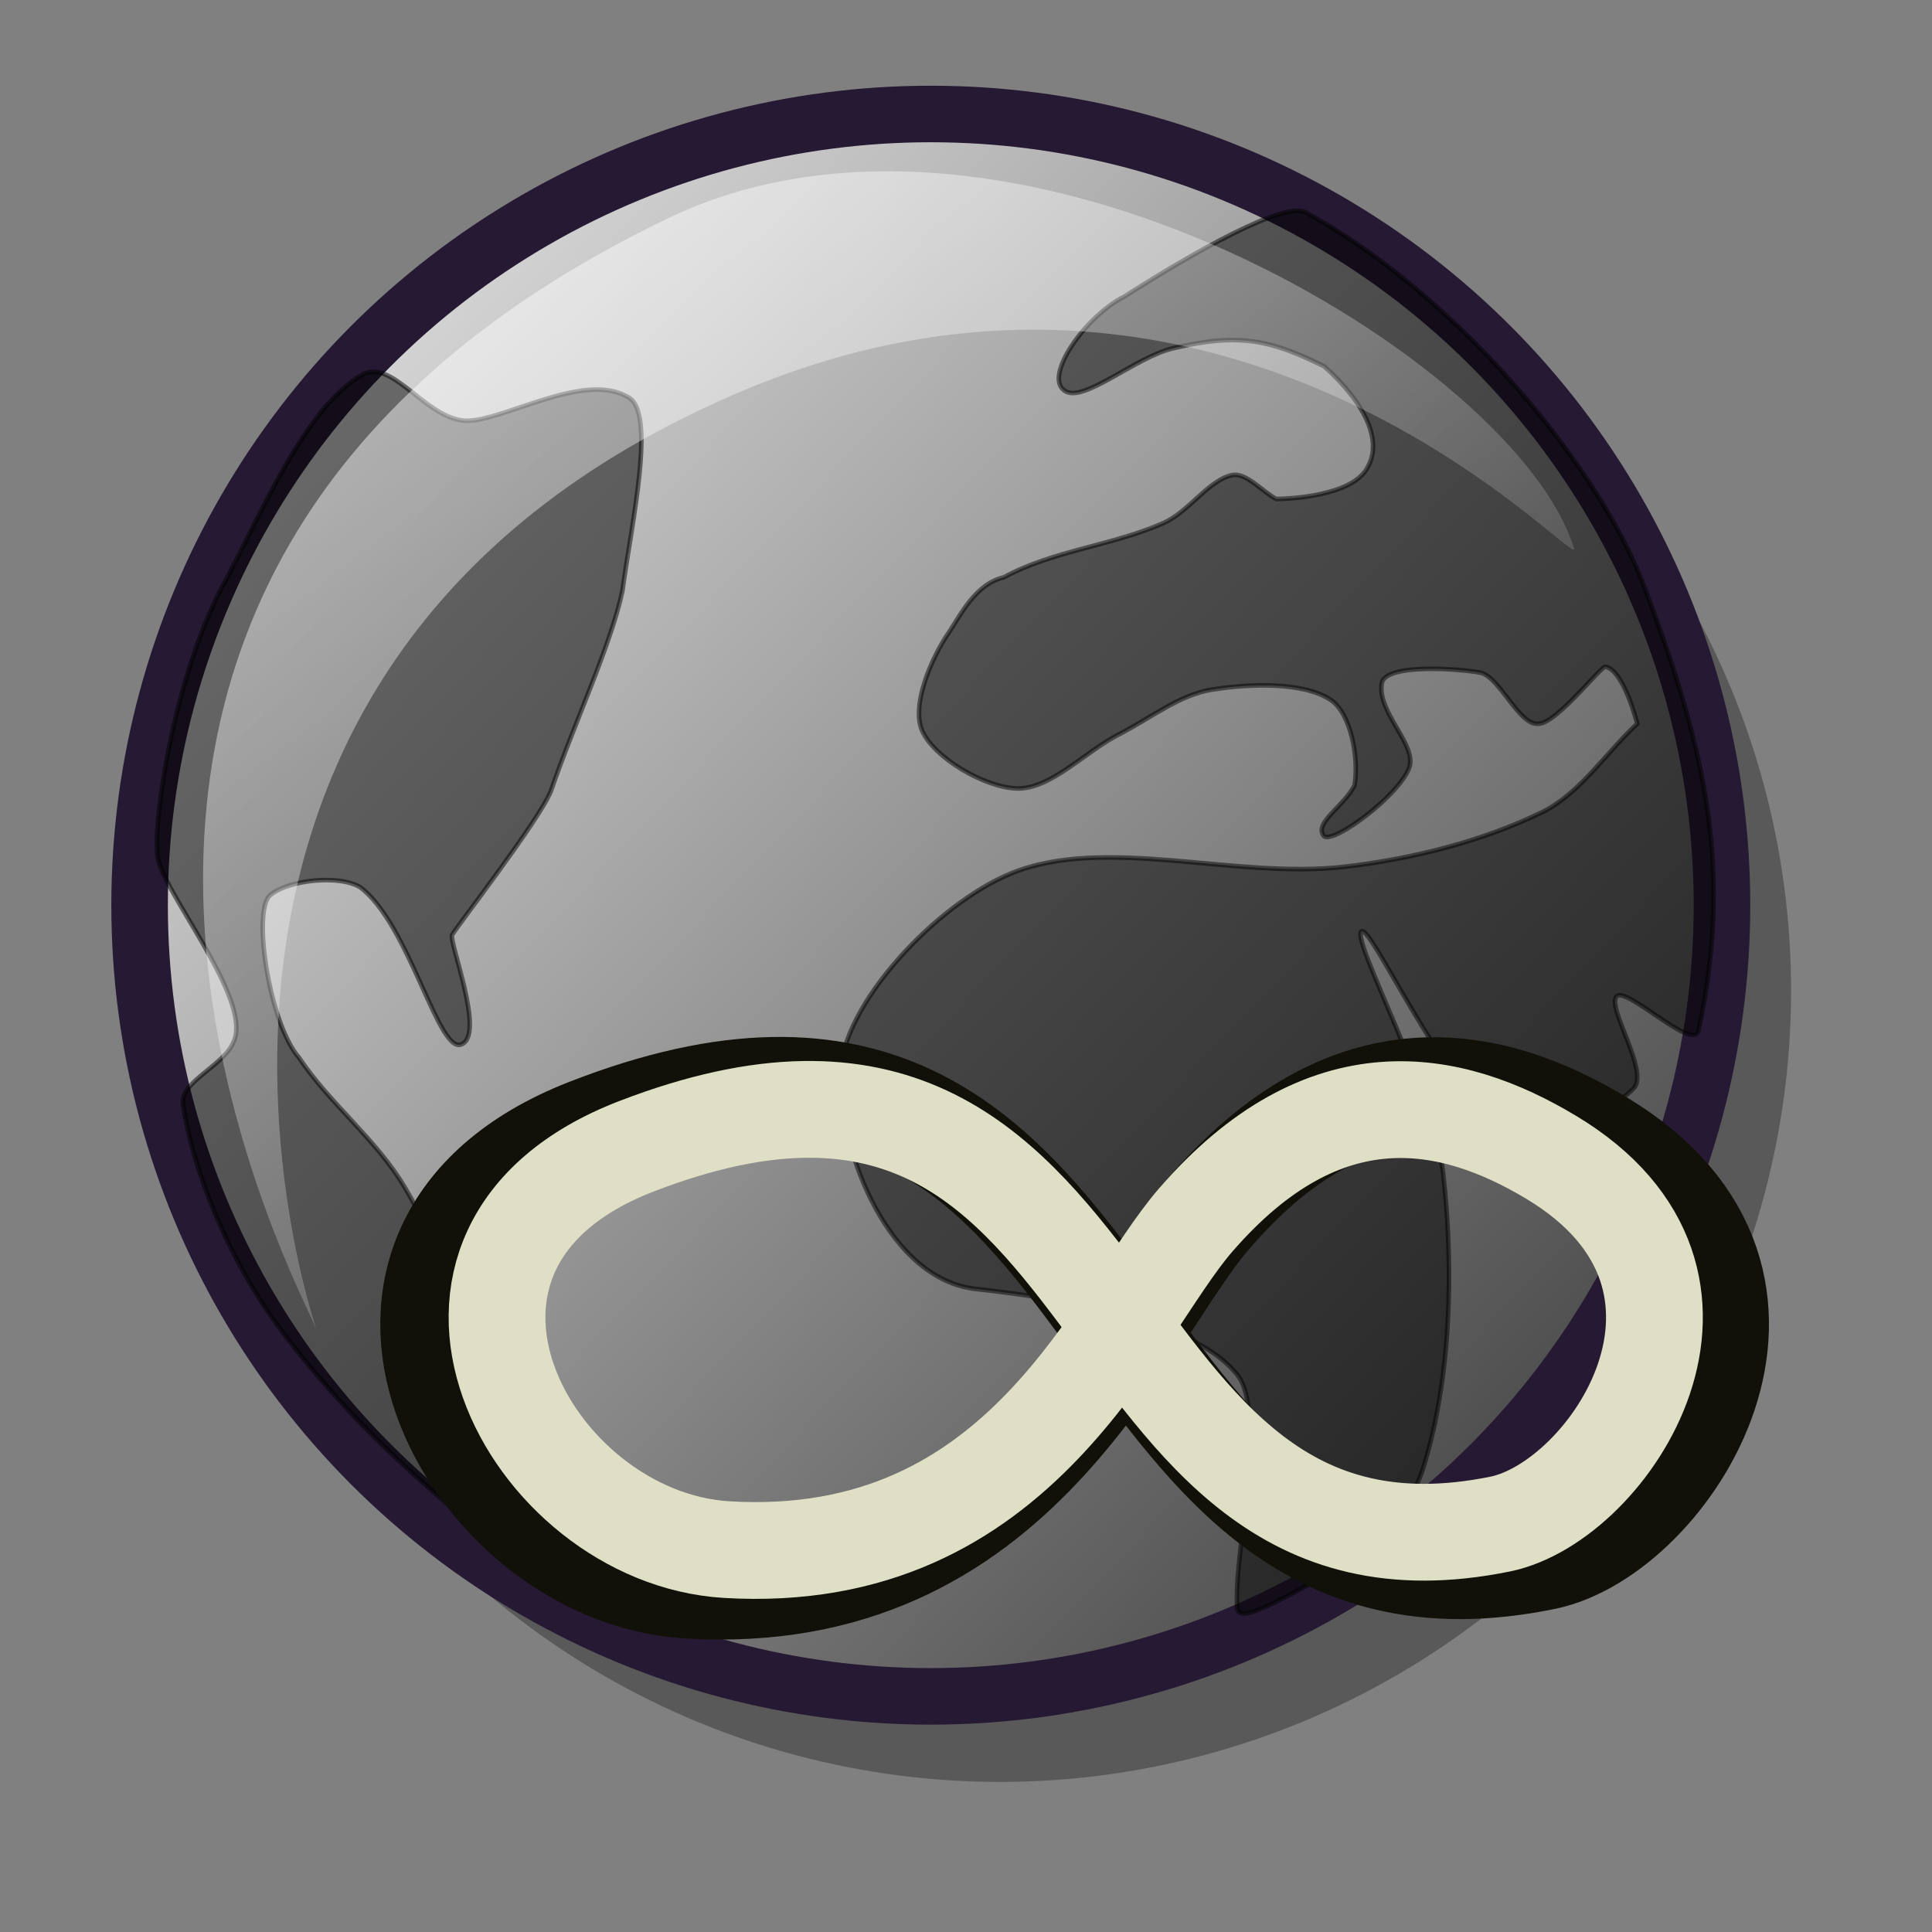 <?xml version="1.0" encoding="UTF-8" standalone="no"?>
<!DOCTYPE svg PUBLIC "-//W3C//DTD SVG 20010904//EN"
"http://www.w3.org/TR/2001/REC-SVG-20010904/DTD/svg10.dtd">
<!-- Created with Inkscape (http://www.inkscape.org/) -->
<svg
   sodipodi:docname="web_link.svg"
   height="48pt"
   sodipodi:version="0.32"
   width="48pt"
   version="1.0"
   y="0"
   x="0"
   inkscape:version="0.40"
   id="svg1"
   sodipodi:docbase="/home/dcraven/public_html"
   xmlns="http://www.w3.org/2000/svg"
   xmlns:inkscape="http://www.inkscape.org/namespaces/inkscape"
   xmlns:sodipodi="http://sodipodi.sourceforge.net/DTD/sodipodi-0.dtd"
   xmlns:xlink="http://www.w3.org/1999/xlink"
   xmlns:rdf="http://www.w3.org/1999/02/22-rdf-syntax-ns#"
   xmlns:cc="http://web.resource.org/cc/"
   xmlns:dc="http://purl.org/dc/elements/1.1/">
  <rect width="100%" height="100%" fill="#808080" stroke="none"/>
  <sodipodi:namedview
     bordercolor="#666666"
     inkscape:pageshadow="2"
     inkscape:window-y="36"
     pagecolor="#ffffff"
     inkscape:window-height="749"
     inkscape:zoom="3.4732669"
     inkscape:window-x="25"
     borderopacity="1.0"
     inkscape:cx="19.103547"
     inkscape:cy="28.052356"
     inkscape:window-width="967"
     inkscape:pageopacity="0.0"
     id="base"
     inkscape:current-layer="svg1" />
  <defs
     id="defs3">
    <linearGradient
       id="linearGradient570">
      <stop
         style="stop-color:#ffffff;stop-opacity:1;"
         id="stop571"
         offset="0" />
      <stop
         style="stop-color:#ffffff;stop-opacity:0;"
         id="stop572"
         offset="1" />
    </linearGradient>
    <linearGradient
       id="linearGradient563">
      <stop
         style="stop-color:#e6e6e6;stop-opacity:1;"
         id="stop564"
         offset="0" />
      <stop
         style="stop-color:#373737;stop-opacity:1;"
         id="stop565"
         offset="1" />
    </linearGradient>
    <linearGradient
       y2="0.969"
       xlink:href="#linearGradient563"
       x2="0.985"
       y1="0.07"
       x1="0.038"
       id="linearGradient566" />
    <linearGradient
       y2="0.867"
       xlink:href="#linearGradient570"
       x2="0.85"
       y1="0.016"
       x1="0.007"
       id="linearGradient569" />
    <linearGradient
       y2="0.947"
       xlink:href="#linearGradient570"
       x2="0.96"
       y1="0.021"
       x1="0.007"
       id="linearGradient573" />
    <linearGradient
       y2="0.008"
       xlink:href="#linearGradient563"
       x2="0.007"
       y1="0.977"
       x1="0.98"
       id="linearGradient575" />
    <linearGradient
       y2="0.922"
       xlink:href="#linearGradient570"
       x2="0.921"
       y1="0.008"
       x1="-0.007"
       id="linearGradient578" />
  </defs>
  <ellipse
     style="font-size:12;opacity:0.303;fill-rule:evenodd;stroke-width:13.254;"
     rx="278.199"
     ry="278.199"
     transform="matrix(9.421097e-2,0,0,9.421097e-2,6.091,6.622)"
     cy="278.07"
     cx="286.926"
     id="path1023" />
  <ellipse
     style="font-size:12;fill:url(#linearGradient566);fill-rule:evenodd;stroke: #261933;stroke-width:19.881;stroke-opacity: 1.0;stroke-dasharray:none;"
     rx="278.199"
     ry="278.199"
     transform="matrix(9.421097e-2,0,0,9.421097e-2,3.802,3.788)"
     cy="278.07"
     cx="286.926"
     id="path983" />
  <path
     style="font-size:12;opacity:0.504;fill:#000000;fill-rule:evenodd;stroke:#000000;stroke-width:0.114pt;fill-opacity:1;"
     d="M 12.015 12.409 C 12.97 11.88 14.019 13.75 15.31 13.929 C 16.463 14.089 19.267 12.278 20.774 13.14 C 21.772 13.567 20.922 17.326 20.618 19.576 C 20.236 21.382 19.014 23.969 18.249 26.208 C 17.852 27.189 15.091 30.744 14.978 30.97 C 14.865 31.195 16.06 34.208 15.316 34.58 C 14.541 35.038 13.584 30.629 11.932 29.39 C 11.219 28.962 9.575 29.161 8.999 29.616 C 8.313 29.988 8.903 33.89 9.901 35.031 C 10.925 36.565 12.465 37.745 13.399 39.317 C 14.609 41.355 15.354 43.68 16.332 45.861 C 16.332 45.861 15.525 48.645 15.638 48.645 C 15.751 48.645 17.347 51.839 17.347 51.839 C 14.069 49.35 11.43 46.92 9.225 43.943 C 7.67 41.844 6.43 38.964 6.066 36.61 C 5.941 35.805 7.447 35.322 7.758 34.467 C 8.329 33.041 5.338 29.501 5.217 28.345 C 5.068 27.1 5.821 22.119 7.533 19.125 C 8.758 16.786 10.187 13.422 12.015 12.409 z "
     id="path565" />
  <path
     style="font-size:12;opacity:0.5;fill:#000000;fill-rule:evenodd;stroke:#000000;stroke-width:0.114pt;fill-opacity:1;"
     d="M 31.448 20.93 C 30.838 21.805 30.186 23.373 30.546 24.201 C 30.938 25.103 32.634 26.1 33.704 26.119 C 34.815 26.138 35.949 24.893 37.089 24.314 C 38.093 23.803 39.061 23.02 40.135 22.847 C 41.393 22.644 43.175 22.58 44.083 23.186 C 44.754 23.633 45.021 25.119 44.873 26.006 C 44.557 26.683 43.502 27.265 43.857 27.698 C 44.168 27.962 46.326 26.372 46.678 25.442 C 46.966 24.68 45.599 23.593 45.775 22.622 C 45.918 21.98 48.262 22.142 49.047 22.283 C 49.694 22.441 50.323 24.047 50.965 23.975 C 51.552 23.975 53.02 22.079 53.179 22.087 C 53.791 22.188 54.236 23.975 54.236 23.975 C 53.183 24.953 52.333 26.295 51.077 26.909 C 49.1 27.874 46.765 28.456 44.534 28.713 C 40.899 29.133 36.59 27.657 33.479 28.939 C 31.024 29.951 27.874 33.282 27.838 35.595 C 27.799 38.133 29.445 42.446 32.398 42.707 C 35.972 43.101 39.707 43.905 40.995 45.552 C 42.001 46.838 40.828 51.686 40.99 53.289 C 41.051 53.82 42.598 52.879 43.519 52.404 C 44.929 51.676 46.636 50.238 47.129 48.681 C 48.065 45.726 48.17 42.061 47.806 38.866 C 47.493 36.12 44.767 31.15 45.098 30.857 C 45.406 30.586 47.82 36.08 49.723 37.174 C 50.828 37.809 53.363 36.873 54.123 36.046 C 54.641 35.482 53.192 33.329 53.559 33 C 53.907 32.689 56.115 34.869 56.267 34.129 C 57.477 28.508 56.339 24.358 54.36 19.154 C 52.741 15.183 48.151 9.715 43.25 7.035 C 42.56 6.654 39.569 8.339 37.261 9.816 C 35.946 10.474 34.578 12.457 35.254 12.933 C 35.85 13.403 37.615 11.817 38.865 11.536 C 41.105 11 42.146 11.291 43.857 12.13 C 43.857 12.13 46.283 14.138 45.211 15.627 C 44.53 16.529 42.278 16.53 42.278 16.53 C 41.789 16.267 41.279 15.641 40.811 15.74 C 40.038 15.904 39.386 16.948 38.555 17.32 C 36.866 18.076 34.892 18.23 33.253 19.125 C 32.326 19.339 31.828 20.353 31.448 20.93 z "
     id="path566" />
  <path
     style="font-size:12;opacity:0.7;fill:url(#linearGradient569);fill-rule:evenodd;stroke:none;stroke-width:0.1pt;"
     d="M 10.509 44.098 C 10.161 43.052 -3.051 19.39 22.061 7.264 C 33.447 1.713 50.268 12.003 52.139 18.161 C 52.428 19.093 40.759 5.793 24.132 13.148 C 2.483 22.662 10.815 45.014 10.509 44.098 z "
     id="path984" />
  <path
     style="fill:none;fill-opacity:1;fill-rule:evenodd;stroke:#111109;stroke-width:3.572;stroke-linecap:butt;stroke-linejoin:miter;stroke-miterlimit:4;stroke-opacity:1"
     d="M 19.497,37.506 C 9.837,41.281 15.543,52.056 22.803,52.494 C 33.68,53.15 37.046,43.699 39.992,40.253 C 44.719,34.721 49.345,35.671 53.04,37.925 C 60.56,42.513 55.185,50.715 51.156,51.546 C 35.232,54.83 38.271,30.171 19.497,37.506 z "
     id="path1831"
     sodipodi:nodetypes="csssss" />
  <path
     style="fill:none;fill-opacity:1;fill-rule:evenodd;stroke:#dfdfc5;stroke-width:3.206;stroke-linecap:butt;stroke-linejoin:miter;stroke-miterlimit:4;stroke-opacity:1"
     d="M 21.086,37.971 C 12.357,41.335 17.512,50.942 24.073,51.333 C 33.901,51.917 36.944,43.492 39.605,40.419 C 43.877,35.487 48.057,36.335 51.396,38.344 C 58.191,42.434 53.334,49.746 49.694,50.487 C 35.304,53.415 38.05,31.431 21.086,37.971 z "
     id="path1203"
     sodipodi:nodetypes="csssss" />
</svg>
